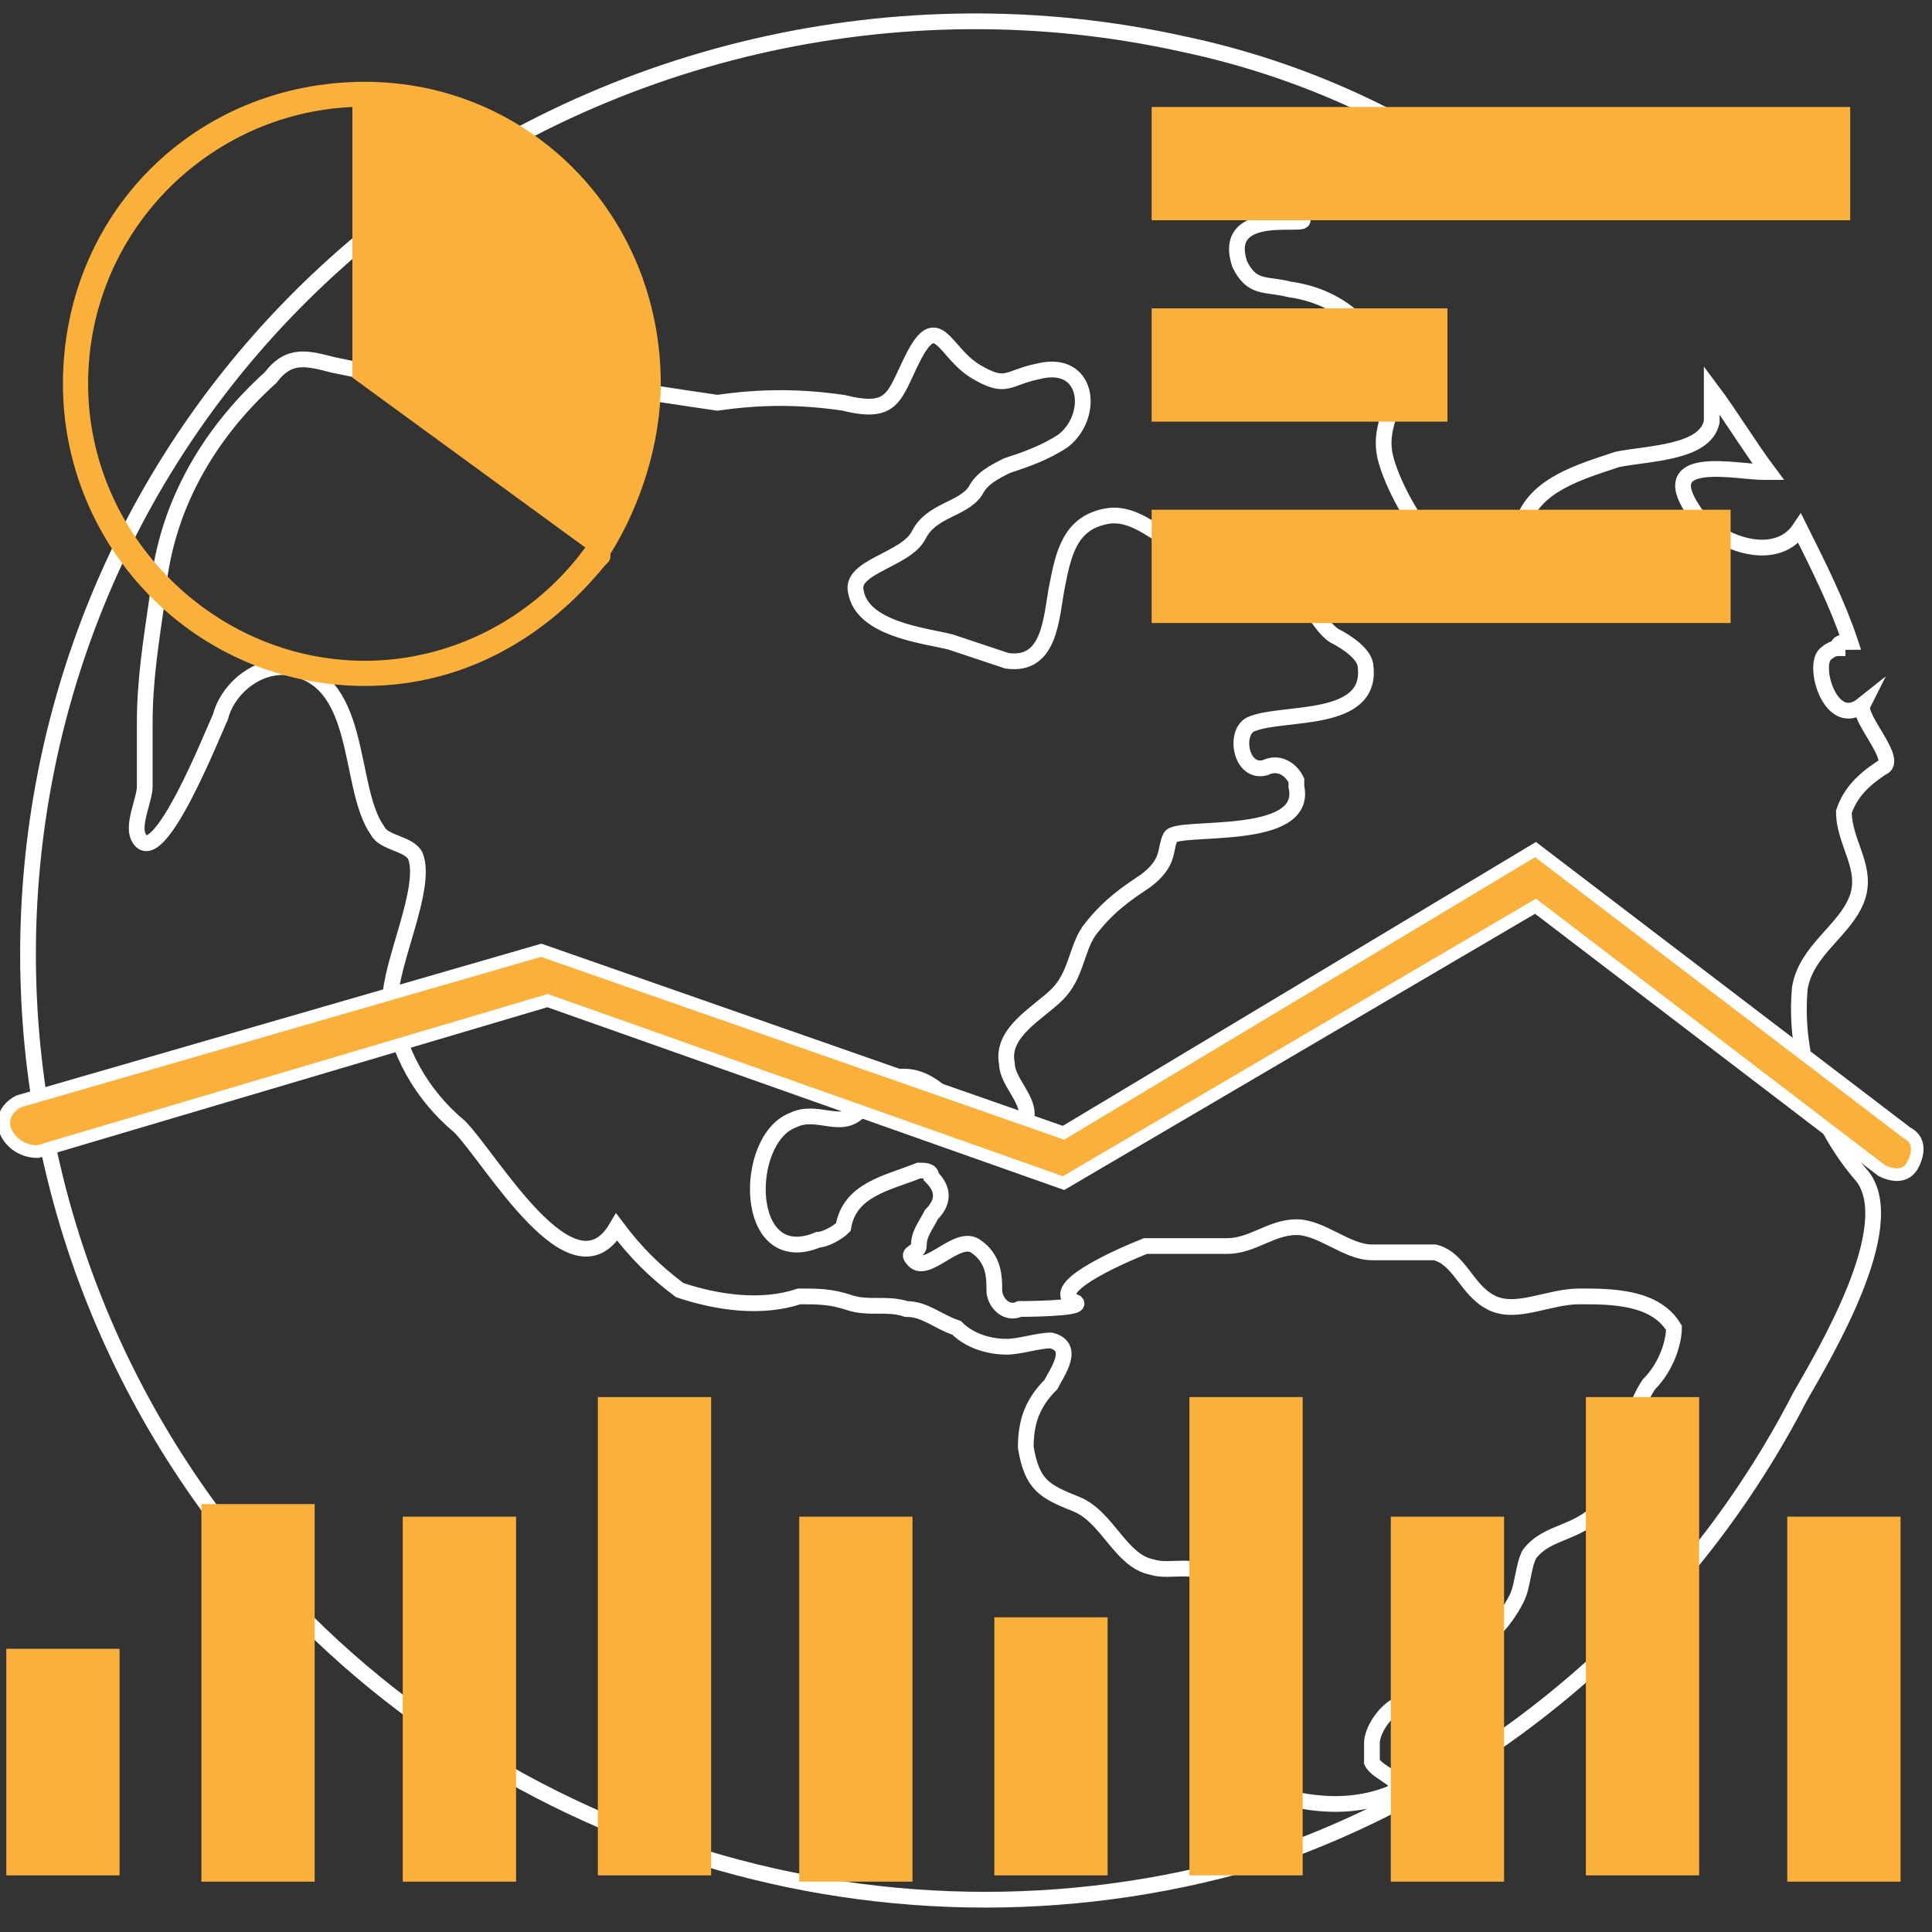 <?xml version="1.0" encoding="utf-8"?>
<!-- Generator: Adobe Illustrator 22.0.0, SVG Export Plug-In . SVG Version: 6.00 Build 0)  -->
<svg version="1.1" id="Layer_1" xmlns="http://www.w3.org/2000/svg" xmlns:xlink="http://www.w3.org/1999/xlink" x="0px" y="0px"
	 viewBox="0 0 30.7 30.7" style="enable-background:new 0 0 30.7 30.7;" xml:space="preserve">
<rect x="0" y="0" width="30.7" height="30.7" fill="#333333" stroke="none"/>
<style type="text/css">
	.st0{fill:none;stroke:#FFFFFF;stroke-width:0.25;stroke-linecap:round;stroke-miterlimit:10;}
	.st1{fill:#fbb03b;stroke:#FFFFFF;stroke-width:0.2;stroke-miterlimit:10;}
	.st2{fill:#fbb03b;}
</style>
<title>earth</title>
<path class="st0" d="M29.6,11.2c-0.5,0.4-0.8-0.6-0.6-0.8c0,0,0.1-0.1,0.2-0.1c0-0.1,0.1-0.1,0.2-0.1c-0.2-0.6-0.5-1.2-0.8-1.8
	c-0.4,0.6-1.4,0.2-1.7-0.3c-0.6-0.9,0.7-0.6,1.1-0.6h0.1c-0.3-0.4-0.6-0.9-0.9-1.3c0,0.2,0,0.3,0,0.5c-0.1,0.5-1,0.5-1.5,0.6
	c-0.6,0.2-1.3,0.4-1.5,1c-0.1,0.3,0,0.5-0.3,0.7c-0.8,0.6-1.8-1.2-1.9-1.8s0.4-0.9,0-1.5c-0.3-0.6-0.8-1-1.5-1.1
	c-0.4-0.1-0.6,0-0.8-0.4c-0.3-0.9,1-0.6,1-0.7C20.7,2.9,21.6,3,22,3c0.4,0,1.8,0.2,1.8,0.2c0-0.1,0.1-0.1,0.1-0.2
	c-1.5-1.1-3.2-1.9-5.1-2.3c-4.5-1-9.3,0.1-12.9,3c-6.4,5.2-7.3,14.6-2,21c0,0,0,0,0,0c4,4.8,10.6,6.7,16.6,4.7
	c3.5-1.3,6.4-3.9,8.1-7.2c0.4-0.7,1.6-2.7,1-3.5c-0.7-0.8-1.1-1.9-1-3c0.1-0.6,0.7-0.9,0.9-1.4s-0.2-0.9-0.2-1.4
	c0.1-0.3,0.3-0.5,0.6-0.7C30.2,12.1,29.5,11.4,29.6,11.2z M26.2,22L26.2,22c-0.4,0.6-0.3,1.4-0.7,1.9s-0.9,0.4-1.2,0.8
	c-0.1,0.2-0.1,0.5-0.2,0.7c-0.1,0.2-0.3,0.5-0.5,0.6c-0.2,0.1-0.3,0.3-0.5,0.4c-0.1,0.2-0.3,0.3-0.4,0.5c-0.2,0.1-0.4,0.1-0.5,0.2
	c-0.2,0.1-0.4,0.4-0.4,0.6c0,0.1,0,0.2,0,0.3c0.1,0.2,0.6,0.3,0.3,0.5c-0.5,0.2-1,0.2-1.5,0.1c-0.2,0-0.3-0.1-0.5-0.2
	C20,28.3,20,28.2,19.9,28c-0.6-0.2-0.4-0.7-0.3-1.1s-0.1-0.6-0.1-0.9s0.1-0.6-0.2-0.9s-0.7-0.1-1-0.2c-0.5-0.1-0.7-0.8-1.2-1
	s-0.7-0.3-0.8-0.9c0-0.4,0.1-0.7,0.4-1c0.1-0.2,0.4-0.6,0-0.7c-0.2,0-0.5,0.1-0.7,0.1c-0.3,0-0.6-0.1-0.8-0.3
	c-0.3-0.1-0.5-0.3-0.8-0.3c-0.3-0.1-0.6,0-0.9-0.1c-0.3-0.1-0.5-0.1-0.8-0.1c-0.6,0.2-1.3,0.1-1.9-0.1c-0.4-0.3-0.7-0.6-1-1
	c-0.7,1.2-2-1.1-2.5-1.6c-0.6-0.5-1-1.2-1.1-2c0-0.6,0.6-1.8,0.4-2.3c-0.1-0.2-0.5-0.2-0.6-0.4c-0.5-0.7-0.2-2.5-1.5-2.6
	c-0.5,0-0.9,0.4-1,0.8c-0.1,0.2-1,2.5-1.3,1.9c-0.1-0.2,0.1-0.6,0.1-0.8c0-0.3,0-0.7,0-1c0-0.7,0.1-1.3,0.2-2
	c0.1-1.4,0.8-2.6,1.8-3.5c0.3-0.4,0.6-0.3,1-0.2c0.5,0.1,1,0.2,1.5,0.4C7.5,6.8,8.5,6,9.4,6.1c0.7,0.1,1.3,0.2,2,0.3
	c0.7-0.1,1.3-0.1,2,0c0.8,0.2,0.8-0.1,1.1-0.7c0.4-0.8,0.5-0.1,1,0.2s0.5,0.1,1,0c0.8-0.2,0.9,0.7,0.4,1.1c-0.3,0.2-0.6,0.3-0.9,0.4
	c-0.2,0.1-0.4,0.2-0.5,0.4c-0.2,0.3-0.7,0.3-0.9,0.7S13.5,9,13.6,9.4c0.1,0.6,1.1,0.7,1.5,0.8c0.3,0.1,0.6,0.2,0.9,0.3
	c0.7,0.1,0.7-0.7,0.8-1.2s0.2-1,0.8-1.1s1.1,0.7,1.8,0.7c0.3,0,0.7,0,1,0.2c0.3,0.2,0.5,0.8,0.8,1c0.2,0.1,0.5,0.3,0.5,0.5
	c0.1,0.9-1.3,0.7-1.8,0.9c-0.3,0.1-0.2,0.8,0.2,0.7c0.2-0.1,0.4,0,0.5,0.2c0,0,0,0,0,0c0,0,0,0,0,0.1c0.2,0.9-1.9,0.6-2,0.8
	s0,0.4-0.4,0.7c-0.3,0.2-0.6,0.4-0.9,0.8c-0.2,0.3-0.2,0.7-0.5,1c-0.3,0.3-0.9,0.6-0.8,1.1c0,0.3,0.4,0.6,0.3,0.9
	c-0.2,0.6-0.7,0.2-1-0.1s-0.7-0.8-1.3-0.5c-0.2,0.1-0.2,0.2-0.3,0.4c-0.3,0.4-0.7,0-1.1,0.2c-0.8,0.3-0.8,2.4,0.4,1.9
	c0.1,0,0.3-0.1,0.4-0.2c0.1-0.6,0.7-0.7,1.2-0.9c0.1,0,0.2,0,0.2,0.1c0.2,0.2,0.2,0.4,0,0.6c-0.1,0.2-0.2,0.3-0.2,0.5
	c0,0.1-0.2,0.1-0.1,0.2c0.2,0.3,0.7-0.4,1-0.2c0.3,0.2,0.3,0.5,0.3,0.7s0.2,0.4,0.4,0.3c0,0,1,0,0.9-0.1c-0.5-0.2,0.6-0.7,1.1-0.9
	c0.4,0,0.8,0,1.3,0c0.4,0,0.7-0.3,1.1-0.3s0.8,0.4,1.2,0.4c0.3,0,0.7,0,1,0c0.4,0.1,0.5,0.6,0.9,0.8s0.9-0.1,1.4-0.1s1.2,0,1.5,0.5
	C26.6,21.3,26.5,21.7,26.2,22z"/>
<g>
	<path class="st1" d="M16.9,18.8l7.5-4.4l5.5,4.2c0.2,0.1,0.4,0.1,0.5-0.1c0.1-0.2,0.1-0.4-0.1-0.5l-5.9-4.5L16.9,18l-8.3-2.9
		l-8.3,2.4C0.1,17.6,0,17.8,0.1,18c0.1,0.2,0.3,0.3,0.5,0.3l8.1-2.4L16.9,18.8z"/>
</g>
<rect x="18.9" y="22.2" class="st2" width="1.8" height="7.6"/>
<rect x="22.1" y="24.1" class="st2" width="1.8" height="5.8"/>
<rect x="15.8" y="25.7" class="st2" width="1.8" height="4.1"/>
<rect x="9.5" y="22.2" class="st2" width="1.8" height="7.6"/>
<rect x="12.7" y="24.1" class="st2" width="1.8" height="5.8"/>
<rect x="6.4" y="24.1" class="st2" width="1.8" height="5.8"/>
<rect x="3.2" y="23.9" class="st2" width="1.8" height="6"/>
<rect x="0.1" y="26.2" class="st2" width="1.8" height="3.6"/>
<rect x="18.3" y="8.1" class="st2" width="9.2" height="1.8"/>
<rect x="18.3" y="4.9" class="st2" width="4.7" height="1.8"/>
<rect x="18.3" y="1.7" class="st2" width="11.1" height="1.8"/>
<rect x="25.2" y="22.2" class="st2" width="1.8" height="7.6"/>
<rect x="28.4" y="24.1" class="st2" width="1.8" height="5.8"/>
<path class="st2" d="M5.8,1.3C3.1,1.3,1,3.4,1,6.1c0,2.6,2.1,4.8,4.8,4.8c1.6,0,2.9-0.8,3.8-1.9c0.1-0.1,0.1-0.1,0.1-0.2
	C10.2,8,10.5,7,10.5,6.1C10.5,3.4,8.4,1.3,5.8,1.3z M5.8,10.5c-2.4,0-4.4-2-4.4-4.4c0-2.4,1.9-4.3,4.2-4.4c0,0,0,0,0,0V6h0l3.7,2.7
	c0,0,0,0,0,0C8.5,9.8,7.2,10.5,5.8,10.5z"/>
</svg>
